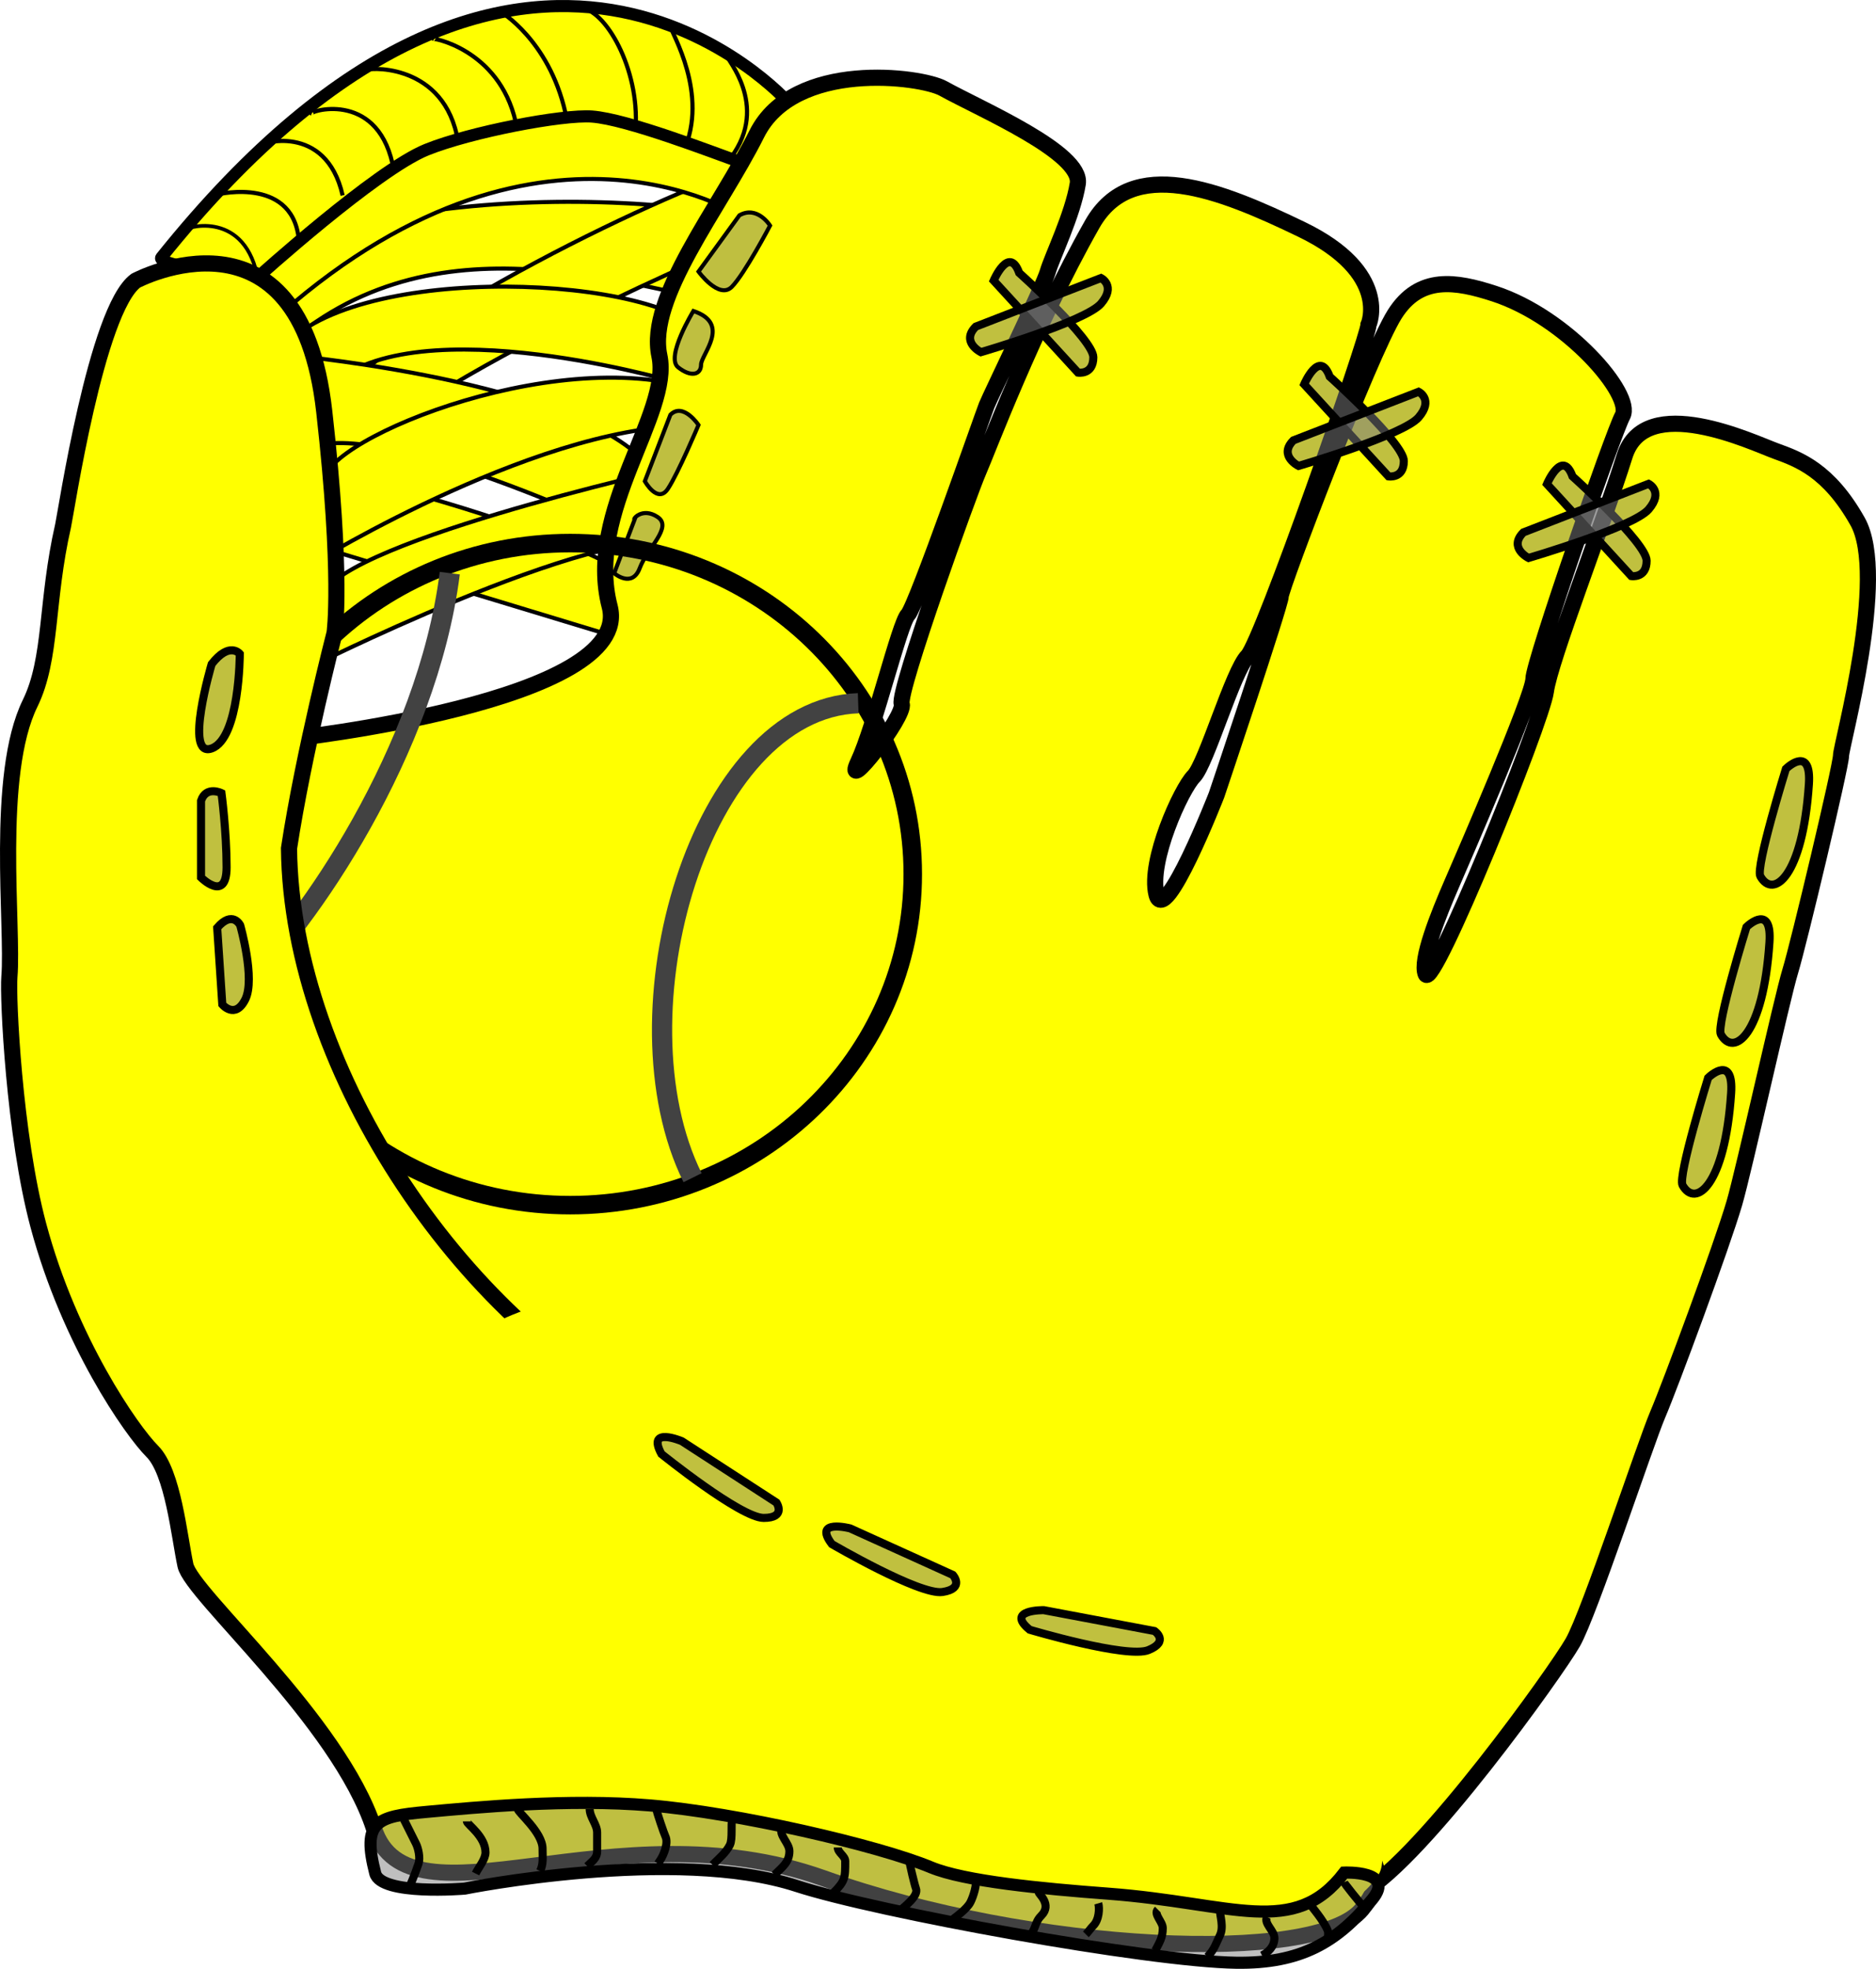 <?xml version="1.0" encoding="UTF-8"?>
<!DOCTYPE svg PUBLIC "-//W3C//DTD SVG 1.1//EN" "http://www.w3.org/Graphics/SVG/1.1/DTD/svg11.dtd">
<svg version="1.1" xmlns:dc="http://purl.org/dc/elements/1.1/" xmlns:cc="http://creativecommons.org/ns#" xmlns:rdf="http://www.w3.org/1999/02/22-rdf-syntax-ns#" xmlns="http://www.w3.org/2000/svg" xmlns:xlink="http://www.w3.org/1999/xlink" x="0" y="0" width="464.314" height="487.116" viewBox="0, 0, 464.314, 487.116">
  <g id="layer6">
    <g id="path6148">
      <path d="M200.107,59.82 C190.88,49.055 91.428,40.34 52.98,71.611 C33.263,87.648 67.334,88.528 67.334,88.528 C105.269,51.618 154.995,71.098 183.703,75.712 C206.479,79.372 207.797,63.921 200.107,59.82 z" fill="#FFFF00"/>
      <path d="M200.107,59.82 C190.88,49.055 91.428,40.34 52.98,71.611 C33.263,87.648 67.334,88.528 67.334,88.528 C105.269,51.618 154.995,71.098 183.703,75.712 C206.479,79.372 207.797,63.921 200.107,59.82 z" fill-opacity="0" stroke="#000000" stroke-width="1.008"/>
    </g>
    <g id="path8089">
      <path d="M185.753,41.365 C168.836,45.466 97.067,79.3 77.074,103.907 C72.761,109.215 80.663,118.261 80.663,118.261 C105.269,92.116 184.728,59.308 184.728,59.308 L185.753,41.365 z" fill="#FFFF00"/>
      <path d="M185.753,41.365 C168.836,45.466 97.067,79.3 77.074,103.907 C72.761,109.215 80.663,118.261 80.663,118.261 C105.269,92.116 184.728,59.308 184.728,59.308 L185.753,41.365 z" fill-opacity="0" stroke="#000000" stroke-width="1.008"/>
    </g>
    <g id="path9060">
      <path d="M73.998,82.376 C99.118,63.921 173.963,69.56 176.013,86.477 C177.4,97.914 165.761,94.167 165.761,94.167 C165.761,94.167 98.092,74.687 79.637,97.755 C76.773,101.336 73.998,82.376 73.998,82.376 z" fill="#FFFF00"/>
      <path d="M73.998,82.376 C99.118,63.921 173.963,69.56 176.013,86.477 C177.4,97.914 165.761,94.167 165.761,94.167 C165.761,94.167 98.092,74.687 79.637,97.755 C76.773,101.336 73.998,82.376 73.998,82.376 z" fill-opacity="0" stroke="#000000" stroke-width="1.008"/>
    </g>
    <g id="path11006">
      <path d="M72.973,88.015 C72.973,88.015 149.356,95.192 162.172,117.748 C174.988,140.304 159.096,134.153 159.096,134.153 C159.096,134.153 89.378,100.319 73.998,112.109 C58.619,123.9 77.587,95.705 77.587,95.705 L72.973,88.015 z" fill="#FFFF00"/>
      <path d="M72.973,88.015 C72.973,88.015 149.356,95.192 162.172,117.748 C174.988,140.304 159.096,134.153 159.096,134.153 C159.096,134.153 89.378,100.319 73.998,112.109 C58.619,123.9 77.587,95.705 77.587,95.705 L72.973,88.015 z" fill-opacity="0" stroke="#000000" stroke-width="1.008"/>
    </g>
    <g id="path12970">
      <path d="M60.67,111.597 C60.67,111.597 157.386,132.419 164.223,150.557 C179.047,189.886 152.945,157.734 152.945,157.734 L66.821,131.589 L60.67,111.597 z" fill="#FFFF00"/>
      <path d="M60.67,111.597 C60.67,111.597 157.386,132.419 164.223,150.557 C179.047,189.886 152.945,157.734 152.945,157.734 L66.821,131.589 L60.67,111.597 z" fill-opacity="0" stroke="#000000" stroke-width="1.008"/>
    </g>
    <g id="path10032">
      <path d="M176.013,97.755 C141.667,83.401 79.637,108.521 80.15,119.286 C80.423,125.011 77.587,139.279 77.587,139.279 C77.587,139.279 136.028,103.394 173.963,105.445 C180.518,105.799 184.488,101.145 176.013,97.755 z" fill="#FFFF00"/>
      <path d="M176.013,97.755 C141.667,83.401 79.637,108.521 80.15,119.286 C80.423,125.011 77.587,139.279 77.587,139.279 C77.587,139.279 136.028,103.394 173.963,105.445 C180.518,105.799 184.488,101.145 176.013,97.755 z" fill-opacity="0" stroke="#000000" stroke-width="1.008"/>
    </g>
    <g id="path11998">
      <path d="M79.125,163.886 C79.125,163.886 160.634,123.387 171.912,136.716 C183.19,150.044 166.786,115.698 166.786,115.698 C166.786,115.698 79.637,135.178 79.637,148.506 C79.637,161.835 78.099,163.886 79.125,163.886 z" fill="#FFFF00"/>
      <path d="M79.125,163.886 C79.125,163.886 160.634,123.387 171.912,136.716 C183.19,150.044 166.786,115.698 166.786,115.698 C166.786,115.698 79.637,135.178 79.637,148.506 C79.637,161.835 78.099,163.886 79.125,163.886 z" fill-opacity="0" stroke="#000000" stroke-width="1.008"/>
    </g>
    <g id="path5176">
      <path d="M53.493,71.098 C53.493,71.098 120.547,-22.816 191.905,37.264 C199.115,43.334 183.703,53.668 183.703,53.668 C183.703,53.668 130.754,18.818 63.233,83.401 C52.287,93.871 43.753,68.535 53.493,71.098 z" fill="#FFFF00"/>
      <path d="M53.493,71.098 C53.493,71.098 120.547,-22.816 191.905,37.264 C199.115,43.334 183.703,53.668 183.703,53.668 C183.703,53.668 130.754,18.818 63.233,83.401 C52.287,93.871 43.753,68.535 53.493,71.098 z" fill-opacity="0" stroke="#000000" stroke-width="1.008"/>
    </g>
    <g id="path2221">
      <path d="M195.276,25.508 C195.276,25.508 130.048,-48.649 39.947,63.7 C38.292,65.764 63.528,68.826 63.528,68.826 C63.528,68.826 93.064,42.102 105.565,37.042 C116.33,32.685 139.253,28.276 146.576,28.84 C155.302,29.513 176.052,37.555 183.229,40.118 C193.493,43.784 193.482,33.967 195.276,25.508 z" fill="#FFFF00"/>
      <path d="M195.276,25.508 C195.276,25.508 130.048,-48.649 39.947,63.7 C38.292,65.764 63.528,68.826 63.528,68.826 C63.528,68.826 93.064,42.102 105.565,37.042 C116.33,32.685 139.253,28.276 146.576,28.84 C155.302,29.513 176.052,37.555 183.229,40.118 C193.493,43.784 193.482,33.967 195.276,25.508 z" fill-opacity="0" stroke="#000000" stroke-width="3"/>
    </g>
    <path d="M54.045,48.064 C54.045,48.064 73.268,43.45 74.037,60.367" fill-opacity="0" stroke="#000000" stroke-width="1.025" id="path3198"/>
    <path d="M64.81,36.048 C63.649,35.55 80.651,29.985 84.803,48.351" fill-opacity="0" stroke="#000000" stroke-width="1.025" id="path3200"/>
    <path d="M46.063,56.929 C45.044,56.484 59.969,51.506 63.614,67.932" fill-opacity="0" stroke="#000000" stroke-width="0.908" id="path3202"/>
    <path d="M77.142,28.146 C75.98,27.648 92.983,22.082 97.134,40.449" fill-opacity="0" stroke="#000000" stroke-width="1.025" id="path3204"/>
    <path d="M90.983,17.381 C89.821,16.883 108.874,14.906 113.026,33.272" fill-opacity="0" stroke="#000000" stroke-width="1.025" id="path3206"/>
    <path d="M107.387,9.691 C106.226,9.193 123.485,11.83 127.636,30.197" fill-opacity="0" stroke="#000000" stroke-width="1.025" id="path3208"/>
    <path d="M124.561,3.283 C123.399,2.785 135.788,9.523 139.94,27.89" fill-opacity="0" stroke="#000000" stroke-width="1.025" id="path3210"/>
    <path d="M143.016,2.001 C149.031,1.247 157.831,15.674 157.369,30.453" fill-opacity="0" stroke="#000000" stroke-width="1.025" id="path3212"/>
    <path d="M166.084,6.615 C164.923,6.117 174.748,20.545 170.185,34.81" fill-opacity="0" stroke="#000000" stroke-width="1.025" id="path3214"/>
    <path d="M180.438,14.561 C179.277,14.063 190.64,25.927 180.951,38.911" fill-opacity="0" stroke="#000000" stroke-width="1.025" id="path3216"/>
    <g id="path4204">
      <path d="M337.238,468.136 C352.361,459.421 385.17,413.54 389.271,406.363 C393.372,399.186 407.213,357.15 410.289,349.973 C413.365,342.796 426.181,308.193 429.256,297.684 C431.583,289.736 441.047,246.933 443.098,240.269 C445.148,233.604 455.657,189.518 455.657,186.954 C455.657,184.391 467.334,142.501 459.758,129.026 C452.587,116.271 445.148,113.647 439.509,111.597 C433.87,109.546 407.144,96.743 402.087,112.878 C396.704,130.052 383.632,163.373 382.606,171.063 C381.581,178.752 354.612,245.163 352.873,241.038 C351.442,237.643 355.985,226.318 359.281,218.738 C362.249,211.914 379.531,172.088 379.531,167.987 C379.531,163.886 399.351,106.924 401.574,102.882 C404.394,97.755 387.886,78.505 369.79,72.636 C360.307,69.56 351.336,68.022 345.184,77.762 C339.032,87.503 316.989,145.431 316.989,147.481 C316.989,149.532 301.097,196.694 301.097,196.694 C301.097,196.694 288.281,229.503 286.23,221.301 C284.18,213.099 292.382,195.157 295.458,192.081 C298.534,189.005 305.198,165.936 308.787,162.348 C312.375,158.759 338.715,83.23 338.715,80.35 C338.715,80.35 344.415,67.51 322.115,56.744 C301.834,46.953 280.079,38.289 270.339,55.463 C255.815,81.071 244.194,112.109 242.144,116.723 C240.093,121.337 222.151,171.063 223.176,174.138 C224.201,177.214 208.31,197.207 212.411,188.492 C216.512,179.777 222.663,154.146 224.714,152.095 C226.764,150.044 243.169,102.882 244.194,100.319 C245.219,97.755 258.292,70.842 259.317,67.253 C260.342,63.665 265.529,53.083 266.75,45.466 C267.981,37.793 242.656,27.011 233.429,21.885 C227.977,18.856 196.519,14.708 187.291,33.163 C178.064,51.618 160.122,73.661 163.197,88.015 C166.273,102.369 144.742,126.463 150.894,150.044 C157.046,173.626 71.435,182.853 71.435,182.853 C71.435,182.853 47.341,257.698 61.695,276.153 C76.049,294.608 135.002,412.002 171.4,411.49 C207.797,410.977 295.971,476.082 311.35,466.855 C326.729,457.627 338.776,468.649 337.238,468.136 z" fill="#FFFF00"/>
      <path d="M337.238,468.136 C352.361,459.421 385.17,413.54 389.271,406.363 C393.372,399.186 407.213,357.15 410.289,349.973 C413.365,342.796 426.181,308.193 429.256,297.684 C431.583,289.736 441.047,246.933 443.098,240.269 C445.148,233.604 455.657,189.518 455.657,186.954 C455.657,184.391 467.334,142.501 459.758,129.026 C452.587,116.271 445.148,113.647 439.509,111.597 C433.87,109.546 407.144,96.743 402.087,112.878 C396.704,130.052 383.632,163.373 382.606,171.063 C381.581,178.752 354.612,245.163 352.873,241.038 C351.442,237.643 355.985,226.318 359.281,218.738 C362.249,211.914 379.531,172.088 379.531,167.987 C379.531,163.886 399.351,106.924 401.574,102.882 C404.394,97.755 387.886,78.505 369.79,72.636 C360.307,69.56 351.336,68.022 345.184,77.762 C339.032,87.503 316.989,145.431 316.989,147.481 C316.989,149.532 301.097,196.694 301.097,196.694 C301.097,196.694 288.281,229.503 286.23,221.301 C284.18,213.099 292.382,195.157 295.458,192.081 C298.534,189.005 305.198,165.936 308.787,162.348 C312.375,158.759 338.715,83.23 338.715,80.35 C338.715,80.35 344.415,67.51 322.115,56.744 C301.834,46.953 280.079,38.289 270.339,55.463 C255.815,81.071 244.194,112.109 242.144,116.723 C240.093,121.337 222.151,171.063 223.176,174.138 C224.201,177.214 208.31,197.207 212.411,188.492 C216.512,179.777 222.663,154.146 224.714,152.095 C226.764,150.044 243.169,102.882 244.194,100.319 C245.219,97.755 258.292,70.842 259.317,67.253 C260.342,63.665 265.529,53.083 266.75,45.466 C267.981,37.793 242.656,27.011 233.429,21.885 C227.977,18.856 196.519,14.708 187.291,33.163 C178.064,51.618 160.122,73.661 163.197,88.015 C166.273,102.369 144.742,126.463 150.894,150.044 C157.046,173.626 71.435,182.853 71.435,182.853 C71.435,182.853 47.341,257.698 61.695,276.153 C76.049,294.608 135.002,412.002 171.4,411.49 C207.797,410.977 295.971,476.082 311.35,466.855 C326.729,457.627 338.776,468.649 337.238,468.136 z" fill-opacity="0" stroke="#000000" stroke-width="4"/>
    </g>
    <g id="path24895">
      <path d="M183.001,53.281 L172.881,67.196 C172.881,67.196 177.941,74.153 181.104,70.991 C184.266,67.828 190.591,55.811 190.591,55.811 C190.591,55.811 187.429,50.751 183.001,53.281 z" fill="#808080" fill-opacity="0.5"/>
      <path d="M183.001,53.281 L172.881,67.196 C172.881,67.196 177.941,74.153 181.104,70.991 C184.266,67.828 190.591,55.811 190.591,55.811 C190.591,55.811 187.429,50.751 183.001,53.281 z" fill-opacity="0" stroke="#000000" stroke-width="1.007"/>
    </g>
    <g id="path24897">
      <path d="M171.616,76.948 C171.616,76.948 164.659,88.333 167.821,90.863 C170.984,93.393 173.514,92.761 173.514,90.231 C173.514,87.701 181.104,80.111 171.616,76.948 z" fill="#808080" fill-opacity="0.5"/>
      <path d="M171.616,76.948 C171.616,76.948 164.659,88.333 167.821,90.863 C170.984,93.393 173.514,92.761 173.514,90.231 C173.514,87.701 181.104,80.111 171.616,76.948 z" fill-opacity="0" stroke="#000000" stroke-width="1.007"/>
    </g>
    <g id="path24899">
      <path d="M165.924,102.616 L159.599,119.061 C159.599,119.061 162.761,124.754 165.291,120.959 C167.821,117.164 172.881,105.146 172.881,105.146 C172.881,105.146 169.086,99.453 165.924,102.616 z" fill="#808080" fill-opacity="0.5"/>
      <path d="M165.924,102.616 L159.599,119.061 C159.599,119.061 162.761,124.754 165.291,120.959 C167.821,117.164 172.881,105.146 172.881,105.146 C172.881,105.146 169.086,99.453 165.924,102.616 z" fill-opacity="0" stroke="#000000" stroke-width="1.007"/>
    </g>
    <g id="path24901">
      <path d="M157.069,128.549 L152.009,141.831 C152.009,141.831 156.436,145.626 158.334,140.566 C160.231,135.506 166.556,130.446 162.761,127.916 C158.966,125.386 156.436,128.549 157.069,128.549 z" fill="#808080" fill-opacity="0.5"/>
      <path d="M157.069,128.549 L152.009,141.831 C152.009,141.831 156.436,145.626 158.334,140.566 C160.231,135.506 166.556,130.446 162.761,127.916 C158.966,125.386 156.436,128.549 157.069,128.549 z" fill-opacity="0" stroke="#000000" stroke-width="1.007"/>
    </g>
    <g id="path17907">
      <path d="M225.912,216.27 C225.936,261.497 187.973,298.173 141.134,298.173 C94.296,298.173 56.332,261.497 56.356,216.27 C56.332,171.043 94.296,134.367 141.134,134.367 C187.973,134.367 225.936,171.043 225.912,216.27 z" fill="url(#Gradient_1)"/>
      <path d="M225.912,216.27 C225.936,261.497 187.973,298.173 141.134,298.173 C94.296,298.173 56.332,261.497 56.356,216.27 C56.332,171.043 94.296,134.367 141.134,134.367 C187.973,134.367 225.936,171.043 225.912,216.27 z" fill-opacity="0" stroke="#000000" stroke-width="4.579"/>
    </g>
    <path d="M60.314,243.418 C75.686,229.025 105.732,185.886 111.322,141.807" fill-opacity="0" stroke="#424242" stroke-width="5" id="path18878"/>
    <path d="M171.412,291.384 C151.382,250.904 173.275,175.34 212.403,173.99" fill-opacity="0" stroke="#424242" stroke-width="5" id="path18880"/>
    <g id="path3230">
      <path d="M33.595,69.445 C33.595,69.445 74.184,47.864 80.245,101.741 C84.858,142.752 82.808,156.593 82.808,156.593 C82.808,156.593 75.118,186.326 71.53,209.907 C72.079,265.116 115.656,329.584 165.343,351.908 C201.74,357.547 272.996,375.489 272.996,375.489 C272.996,375.489 330.412,430.854 330.412,443.158 C330.412,455.461 348.354,458.537 337.076,472.378 C325.798,486.219 255.567,483.143 203.79,464.688 C152.014,446.233 101.263,479.042 92.548,452.385 C83.833,425.728 47.436,394.457 45.898,387.28 C44.36,380.103 42.822,364.211 37.696,359.085 C32.569,353.959 17.19,331.915 9.501,303.207 C3.479,280.727 1.904,246.722 2.324,241.691 C3.349,229.388 -1.265,191.792 7.45,174.023 C12.877,162.957 11.345,148.731 15.605,130.132 C16.328,126.972 23.854,76.621 33.595,69.445 z" fill="#FFFF00"/>
      <path d="M33.595,69.445 C33.595,69.445 74.184,47.864 80.245,101.741 C84.858,142.752 82.808,156.593 82.808,156.593 C82.808,156.593 75.118,186.326 71.53,209.907 C72.079,265.116 115.656,329.584 165.343,351.908 C201.74,357.547 272.996,375.489 272.996,375.489 C272.996,375.489 330.412,430.854 330.412,443.158 C330.412,455.461 348.354,458.537 337.076,472.378 C325.798,486.219 255.567,483.143 203.79,464.688 C152.014,446.233 101.263,479.042 92.548,452.385 C83.833,425.728 47.436,394.457 45.898,387.28 C44.36,380.103 42.822,364.211 37.696,359.085 C32.569,353.959 17.19,331.915 9.501,303.207 C3.479,280.727 1.904,246.722 2.324,241.691 C3.349,229.388 -1.265,191.792 7.45,174.023 C12.877,162.957 11.345,148.731 15.605,130.132 C16.328,126.972 23.854,76.621 33.595,69.445 z" fill-opacity="0" stroke="#000000" stroke-width="4"/>
    </g>
    <path d="M143.099,320.633 C143.099,320.633 99.089,328.252 119.719,346.538 C140.348,364.824 235.246,377.015 250.374,383.111 C265.503,389.206 302.637,442.541 313.639,456.255 C324.642,469.97 332.894,476.065 341.146,463.875 C349.398,451.684 304.012,370.92 282.007,364.824 C260.002,358.729 181.608,326.728 165.104,326.728 C148.6,326.728 145.85,323.681 143.099,320.633 z" fill="#FFFF00" id="path23886"/>
    <g id="path30763">
      <path d="M332.708,463.301 C332.708,463.301 345.437,462.756 339.7,469.848 C330.948,480.669 321.708,485.825 306.023,485.609 C284.147,485.308 216.932,473.052 197.233,466.634 C167.061,456.805 115.007,467.267 115.007,467.267 C115.007,467.267 94.287,469.02 92.87,463.472 C89.602,450.68 93.054,449.43 105.52,448.292 C117.871,447.164 140.614,444.982 160.872,446.685 C182.352,448.49 217.404,456.582 230.413,462.001 C238.67,465.441 257.685,467.282 274.398,468.532 C305.152,470.832 320.263,479.609 332.708,463.301 z" fill="#818181" fill-opacity="0.505"/>
      <path d="M332.708,463.301 C332.708,463.301 345.437,462.756 339.7,469.848 C330.948,480.669 321.708,485.825 306.023,485.609 C284.147,485.308 216.932,473.052 197.233,466.634 C167.061,456.805 115.007,467.267 115.007,467.267 C115.007,467.267 94.287,469.02 92.87,463.472 C89.602,450.68 93.054,449.43 105.52,448.292 C117.871,447.164 140.614,444.982 160.872,446.685 C182.352,448.49 217.404,456.582 230.413,462.001 C238.67,465.441 257.685,467.282 274.398,468.532 C305.152,470.832 320.263,479.609 332.708,463.301 z" fill-opacity="0" stroke="#000000" stroke-width="3"/>
    </g>
    <path d="M115.557,450.647 C115.557,451.358 120.162,454.312 120.162,458.323 C120.162,460.014 118.456,462.041 117.706,463.542" fill-opacity="0" stroke="#000000" stroke-width="2" id="path31741"/>
    <path d="M128.144,447.577 C128.144,448.407 134.284,453.328 134.284,457.402 C134.284,459.546 134.531,461.207 133.67,462.928" fill-opacity="0" stroke="#000000" stroke-width="2" id="path31743"/>
    <path d="M145.951,447.577 C145.951,449.616 147.793,451.371 147.793,453.41 C147.793,454.945 147.793,456.48 147.793,458.016 C147.793,459.773 146.559,460.477 145.337,461.7" fill-opacity="0" stroke="#000000" stroke-width="2" id="path31745"/>
    <path d="M162.529,447.884 C162.529,448.301 164.379,453.733 164.678,454.331 C165.515,456.005 164.223,459.006 163.45,460.165 C163.245,460.472 163.041,460.779 162.836,461.086" fill-opacity="0" stroke="#000000" stroke-width="2" id="path31747"/>
    <path d="M181.256,450.34 C180.82,450.995 181.402,454.961 180.642,456.48 C179.69,458.386 177.868,459.869 176.344,461.393" fill-opacity="0" stroke="#000000" stroke-width="2" id="path31749"/>
    <path d="M193.537,452.182 C192.625,454.006 195.379,455.977 195.379,458.016 C195.379,460.76 193.632,461.911 191.695,463.849" fill-opacity="0" stroke="#000000" stroke-width="2" id="path31751"/>
    <path d="M207.352,457.095 C207.352,458.377 209.194,459.189 209.194,460.472 C209.194,464.715 209.209,465.369 206.124,468.454" fill-opacity="0" stroke="#000000" stroke-width="2" id="path31753"/>
    <path d="M225.158,461.086 C225.158,461.16 226.347,466.36 226.693,467.226 C227.469,469.166 223.567,471.887 222.395,473.059" fill-opacity="0" stroke="#000000" stroke-width="2" id="path31755"/>
    <path d="M241.43,465.077 C241.84,466.102 240.975,469.057 240.202,470.603 C239.31,472.387 236.461,474.332 234.983,475.515" fill-opacity="0" stroke="#000000" stroke-width="2" id="path31757"/>
    <path d="M257.087,468.147 C256.904,468.514 260.533,471.148 257.701,473.98 C256.008,475.673 256.454,477.376 254.631,479.199" fill-opacity="0" stroke="#000000" stroke-width="2" id="path31759"/>
    <path d="M271.823,470.91 C272.169,472.121 272.049,474.982 270.595,476.436 C269.951,477.081 269.42,477.918 268.753,478.585" fill-opacity="0" stroke="#000000" stroke-width="2" id="path31765"/>
    <path d="M286.56,472.445 C285.436,473.568 287.788,475.461 287.788,477.05 C287.788,479.466 286.93,480.607 285.946,482.576" fill-opacity="0" stroke="#000000" stroke-width="2" id="path31767"/>
    <path d="M301.91,472.445 C301.91,473.985 302.971,476.771 301.91,478.892 C300.998,480.717 300.613,482.338 298.84,484.111" fill-opacity="0" stroke="#000000" stroke-width="2" id="path31771"/>
    <path d="M313.576,474.287 C312.751,475.937 315.418,477.661 315.418,479.506 C315.418,481.575 313.939,483.009 312.348,483.804" fill-opacity="0" stroke="#000000" stroke-width="2" id="path31773"/>
    <path d="M324.322,471.217 C324.553,471.679 327.585,475.078 328.62,477.664 C328.851,478.243 328.62,479.478 328.62,480.12" fill-opacity="0" stroke="#000000" stroke-width="2" id="path31777"/>
    <path d="M332.611,465.691 C332.674,465.848 336.273,470.581 338.137,472.445" fill-opacity="0" stroke="#000000" stroke-width="2" id="path31779"/>
    <path d="M101.435,466.612 C101.354,466.773 102.543,464.208 103.584,461.086 C104.062,459.652 103.515,457.265 102.97,456.173 C101.945,454.125 100.904,452.042 99.899,450.033" fill-opacity="0" stroke="#000000" stroke-width="2" id="path31785"/>
    <g id="path25888">
      <path d="M52.389,164.298 C52.389,164.298 45.432,187.7 52.389,185.17 C59.347,182.64 59.347,161.768 59.347,161.768 C59.347,161.768 56.817,158.605 52.389,164.298 z" fill="#808080" fill-opacity="0.496"/>
      <path d="M52.389,164.298 C52.389,164.298 45.432,187.7 52.389,185.17 C59.347,182.64 59.347,161.768 59.347,161.768 C59.347,161.768 56.817,158.605 52.389,164.298 z" fill-opacity="0" stroke="#000000" stroke-width="2"/>
    </g>
    <g id="path25890">
      <path d="M49.757,198.128 L49.757,217.103 C49.757,217.103 56.082,223.428 56.082,214.573 C56.082,205.718 54.817,196.23 54.817,196.23 C54.817,196.23 51.022,194.333 49.757,198.128 z" fill="#808080" fill-opacity="0.496"/>
      <path d="M49.757,198.128 L49.757,217.103 C49.757,217.103 56.082,223.428 56.082,214.573 C56.082,205.718 54.817,196.23 54.817,196.23 C54.817,196.23 51.022,194.333 49.757,198.128 z" fill-opacity="0" stroke="#000000" stroke-width="2"/>
    </g>
    <g id="path25892">
      <path d="M53.757,229.548 L55.022,248.523 C55.022,248.523 58.184,252.318 60.714,247.258 C63.244,242.198 59.449,228.916 59.449,228.916 C59.449,228.916 57.552,225.121 53.757,229.548 z" fill="#808080" fill-opacity="0.496"/>
      <path d="M53.757,229.548 L55.022,248.523 C55.022,248.523 58.184,252.318 60.714,247.258 C63.244,242.198 59.449,228.916 59.449,228.916 C59.449,228.916 57.552,225.121 53.757,229.548 z" fill-opacity="0" stroke="#000000" stroke-width="2"/>
    </g>
    <g id="path26863">
      <path d="M252.26,67.525 C252.26,67.525 270.603,83.97 270.603,88.397 C270.603,92.825 266.808,92.192 266.808,92.192 L245.935,69.422 C245.935,69.422 249.73,60.567 252.26,67.525 z" fill="#808080" fill-opacity="0.496"/>
      <path d="M252.26,67.525 C252.26,67.525 270.603,83.97 270.603,88.397 C270.603,92.825 266.808,92.192 266.808,92.192 L245.935,69.422 C245.935,69.422 249.73,60.567 252.26,67.525 z" fill-opacity="0" stroke="#000000" stroke-width="2"/>
    </g>
    <g id="path27834">
      <path d="M329.11,93.194 C329.11,93.194 347.452,109.639 347.452,114.067 C347.452,118.494 343.657,117.862 343.657,117.862 L322.785,95.091 C322.785,95.091 326.58,86.236 329.11,93.194 z" fill="#808080" fill-opacity="0.496"/>
      <path d="M329.11,93.194 C329.11,93.194 347.452,109.639 347.452,114.067 C347.452,118.494 343.657,117.862 343.657,117.862 L322.785,95.091 C322.785,95.091 326.58,86.236 329.11,93.194 z" fill-opacity="0" stroke="#000000" stroke-width="2"/>
    </g>
    <g id="path27836">
      <path d="M389.197,117.862 C389.197,117.862 407.54,134.307 407.54,138.734 C407.54,143.162 403.745,142.529 403.745,142.529 L382.872,119.759 C382.872,119.759 386.667,110.904 389.197,117.862 z" fill="#808080" fill-opacity="0.496"/>
      <path d="M389.197,117.862 C389.197,117.862 407.54,134.307 407.54,138.734 C407.54,143.162 403.745,142.529 403.745,142.529 L382.872,119.759 C382.872,119.759 386.667,110.904 389.197,117.862 z" fill-opacity="0" stroke="#000000" stroke-width="2"/>
    </g>
    <g id="path27838">
      <path d="M241.508,80.807 L272.501,68.79 C272.501,68.79 276.296,70.687 272.501,75.115 C268.706,79.542 242.773,87.132 242.773,87.132 C242.773,87.132 237.713,84.602 241.508,80.807 z" fill="#808080" fill-opacity="0.496"/>
      <path d="M241.508,80.807 L272.501,68.79 C272.501,68.79 276.296,70.687 272.501,75.115 C268.706,79.542 242.773,87.132 242.773,87.132 C242.773,87.132 237.713,84.602 241.508,80.807 z" fill-opacity="0" stroke="#000000" stroke-width="2"/>
    </g>
    <g id="path28809">
      <path d="M320.117,108.954 L351.109,96.936 C351.109,96.936 354.905,98.834 351.109,103.261 C347.314,107.689 321.382,115.279 321.382,115.279 C321.382,115.279 316.322,112.749 320.117,108.954 z" fill="#808080" fill-opacity="0.496"/>
      <path d="M320.117,108.954 L351.109,96.936 C351.109,96.936 354.905,98.834 351.109,103.261 C347.314,107.689 321.382,115.279 321.382,115.279 C321.382,115.279 316.322,112.749 320.117,108.954 z" fill-opacity="0" stroke="#000000" stroke-width="2"/>
    </g>
    <g id="path28811">
      <path d="M377.042,131.724 L408.035,119.706 C408.035,119.706 411.83,121.604 408.035,126.031 C404.24,130.459 378.307,138.049 378.307,138.049 C378.307,138.049 373.247,135.519 377.042,131.724 z" fill="#808080" fill-opacity="0.496"/>
      <path d="M377.042,131.724 L408.035,119.706 C408.035,119.706 411.83,121.604 408.035,126.031 C404.24,130.459 378.307,138.049 378.307,138.049 C378.307,138.049 373.247,135.519 377.042,131.724 z" fill-opacity="0" stroke="#000000" stroke-width="2"/>
    </g>
    <g id="path28813">
      <path d="M442.011,190.23 C442.011,190.23 434.458,214.584 435.686,216.795 C438.849,222.488 446.168,217.058 447.704,194.025 C448.336,184.538 442.644,189.598 442.011,190.23 z" fill="#808080" fill-opacity="0.496"/>
      <path d="M442.011,190.23 C442.011,190.23 434.458,214.584 435.686,216.795 C438.849,222.488 446.168,217.058 447.704,194.025 C448.336,184.538 442.644,189.598 442.011,190.23 z" fill-opacity="0" stroke="#000000" stroke-width="2"/>
    </g>
    <g id="path28815">
      <path d="M432.251,229.358 C432.251,229.358 424.697,253.711 425.926,255.923 C429.088,261.616 436.408,256.186 437.943,233.153 C438.576,223.665 432.883,228.725 432.251,229.358 z" fill="#808080" fill-opacity="0.496"/>
      <path d="M432.251,229.358 C432.251,229.358 424.697,253.711 425.926,255.923 C429.088,261.616 436.408,256.186 437.943,233.153 C438.576,223.665 432.883,228.725 432.251,229.358 z" fill-opacity="0" stroke="#000000" stroke-width="2"/>
    </g>
    <g id="path28817">
      <path d="M422.763,266.676 C422.763,266.676 415.209,291.029 416.438,293.241 C419.601,298.933 426.92,293.504 428.456,270.471 C429.088,260.983 423.396,266.043 422.763,266.676 z" fill="#808080" fill-opacity="0.496"/>
      <path d="M422.763,266.676 C422.763,266.676 415.209,291.029 416.438,293.241 C419.601,298.933 426.92,293.504 428.456,270.471 C429.088,260.983 423.396,266.043 422.763,266.676 z" fill-opacity="0" stroke="#000000" stroke-width="2"/>
    </g>
    <g id="path29788">
      <path d="M163.71,359.741 C163.71,359.741 183.318,375.554 189.01,375.554 C194.703,375.554 192.173,371.759 192.173,371.759 L168.77,356.579 C168.77,356.579 159.915,352.784 163.71,359.741 z" fill="#808080" fill-opacity="0.496"/>
      <path d="M163.71,359.741 C163.71,359.741 183.318,375.554 189.01,375.554 C194.703,375.554 192.173,371.759 192.173,371.759 L168.77,356.579 C168.77,356.579 159.915,352.784 163.71,359.741 z" fill-opacity="0" stroke="#000000" stroke-width="2"/>
    </g>
    <g id="path29790">
      <path d="M205.883,382.029 C205.883,382.029 227.634,394.732 233.263,393.881 C238.891,393.029 235.822,389.655 235.822,389.655 L210.413,378.145 C210.413,378.145 201.09,375.717 205.883,382.029 z" fill="#808080" fill-opacity="0.496"/>
      <path d="M205.883,382.029 C205.883,382.029 227.634,394.732 233.263,393.881 C238.891,393.029 235.822,389.655 235.822,389.655 L210.413,378.145 C210.413,378.145 201.09,375.717 205.883,382.029 z" fill-opacity="0" stroke="#000000" stroke-width="2"/>
    </g>
    <g id="path29792">
      <path d="M254.851,403.221 C254.851,403.221 278.992,410.411 284.259,408.25 C289.525,406.09 285.745,403.539 285.745,403.539 L258.332,398.375 C258.332,398.375 248.699,398.224 254.851,403.221 z" fill="#808080" fill-opacity="0.496"/>
      <path d="M254.851,403.221 C254.851,403.221 278.992,410.411 284.259,408.25 C289.525,406.09 285.745,403.539 285.745,403.539 L258.332,398.375 C258.332,398.375 248.699,398.224 254.851,403.221 z" fill-opacity="0" stroke="#000000" stroke-width="2"/>
    </g>
  </g>
  <g id="body"/>
</svg>
